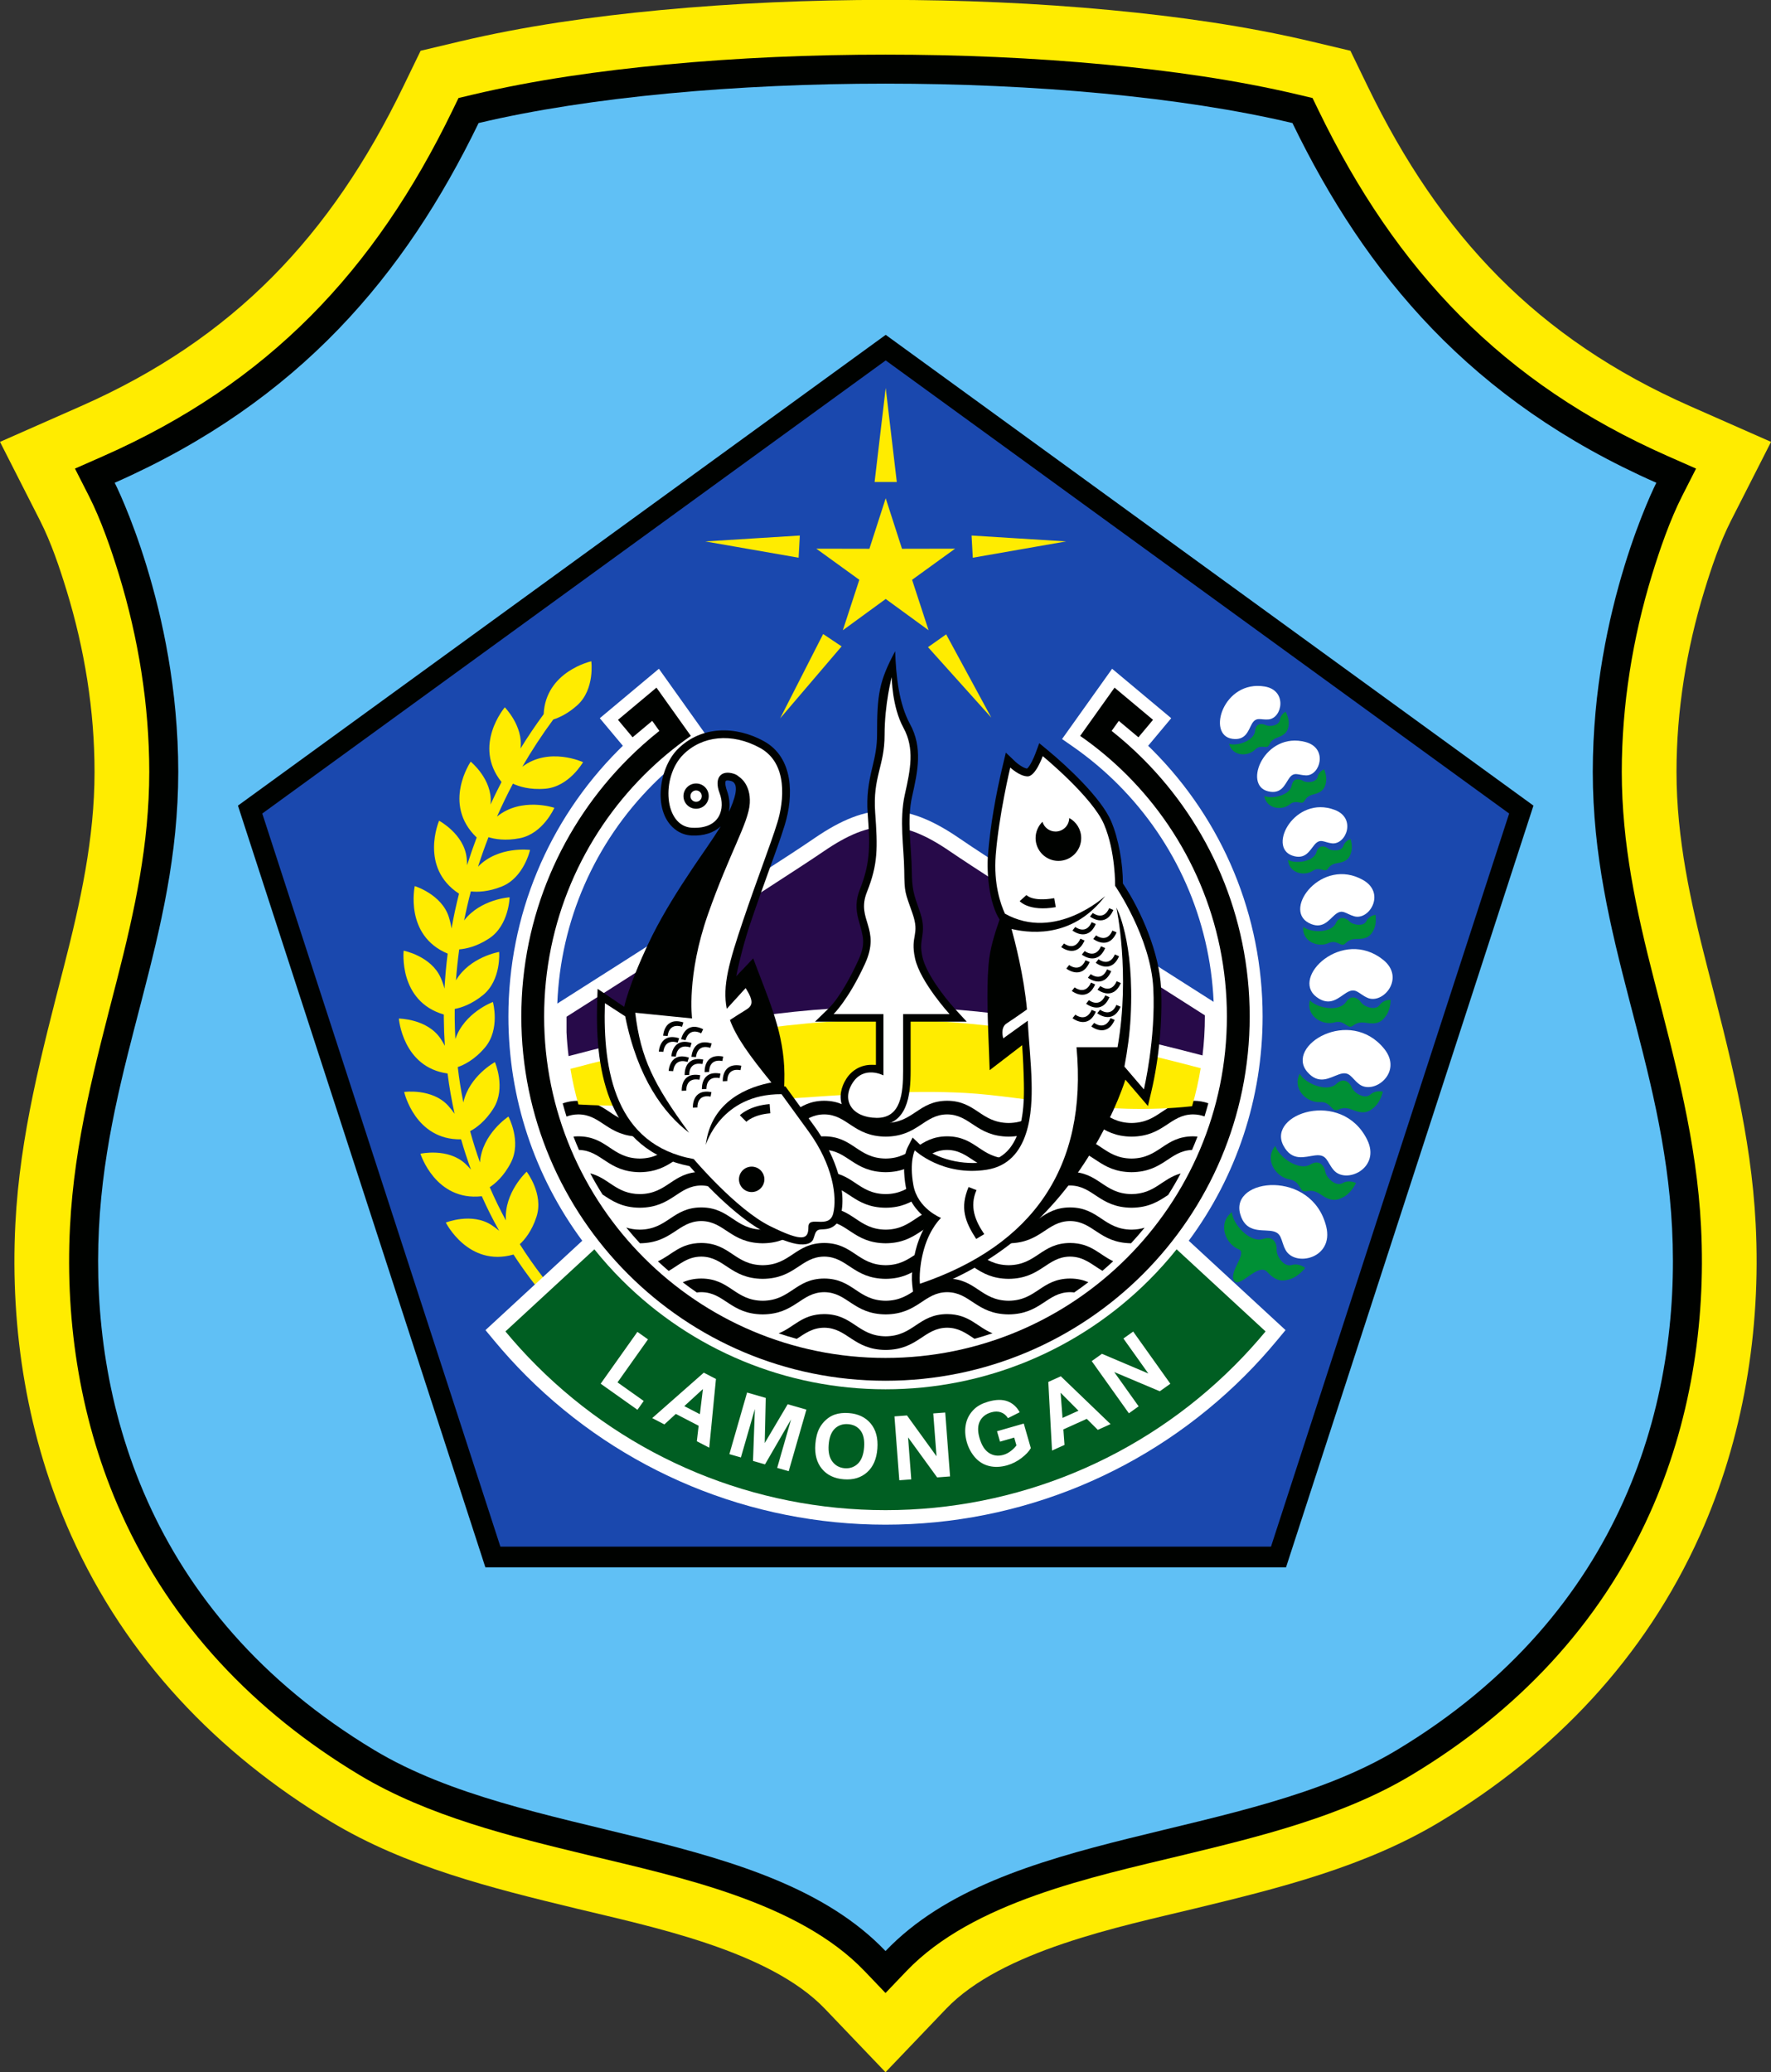 <?xml version="1.0" encoding="UTF-8"?>
<svg xmlns="http://www.w3.org/2000/svg" xmlns:xlink="http://www.w3.org/1999/xlink" width="1048.1pt" height="1226pt" viewBox="0 0 1048.1 1226" version="1.1">
<rect x="0" y="0" width="1048.1" height="1226" fill="#333333" stroke="none"/>
<g id="surface1">
<path style=" stroke:none;fill-rule:evenodd;fill:rgb(100%,92.577%,0%);fill-opacity:1;" d="M 1024.398 308.078 C 1017.859 320.941 1012.898 335.672 1008.68 349.457 C 998.078 384.008 992.172 420.461 992.172 456.625 C 992.172 496.031 1000.539 533.789 1010.281 571.746 C 1023.352 622.66 1036.352 671.363 1039.039 724.238 C 1042.23 787.07 1031.828 850.898 1005.988 908.434 C 973.488 980.812 919.801 1037.152 852.141 1077.852 C 807.93 1104.445 757.105 1117.055 707.449 1129.055 C 662.422 1139.934 592.828 1154.047 559.867 1188.527 L 524.059 1225.98 L 488.254 1188.527 C 455.289 1154.047 385.699 1139.934 340.672 1129.055 C 291.016 1117.055 240.191 1104.445 195.98 1077.852 C 128.32 1037.152 74.629 980.812 42.133 908.434 C 16.297 850.898 5.895 787.07 9.086 724.238 C 11.77 671.363 24.773 622.66 37.844 571.746 C 47.59 533.789 55.953 496.031 55.953 456.625 C 55.953 420.461 50.039 384.008 39.441 349.457 C 35.215 335.672 30.266 320.941 23.727 308.078 L 0.004 261.43 L 47.879 240.301 C 138.312 200.391 195.852 139.469 238.672 51.18 L 248.926 30.031 L 271.797 24.602 C 310.812 15.34 350.762 9.77 390.656 5.988 C 434.984 1.801 479.539 -0.059 524.059 -0.059 C 568.586 -0.059 613.133 1.801 657.465 5.988 C 697.359 9.77 737.309 15.34 776.324 24.602 L 799.195 30.031 L 809.453 51.18 C 852.27 139.469 909.809 200.391 1000.238 240.301 L 1048.121 261.43 Z M 1024.398 308.078 "/>
<path style=" stroke:none;fill-rule:evenodd;fill:rgb(0%,0.784%,0%);fill-opacity:1;" d="M 995.531 293.398 C 988.371 307.488 982.328 324.949 977.719 339.965 C 966.191 377.559 959.789 417.285 959.789 456.625 C 959.789 499.297 968.379 538.742 978.922 579.797 C 991.52 628.875 1004.109 674.812 1006.699 725.883 C 1009.629 783.633 1000.211 842.27 976.461 895.172 C 946.672 961.5 897.469 1012.801 835.449 1050.105 C 794.809 1074.551 745.586 1086.531 699.844 1097.582 C 646.605 1110.445 575.641 1125.18 536.465 1166.152 L 524.059 1179.125 L 511.656 1166.152 C 472.48 1125.18 401.516 1110.445 348.273 1097.582 C 302.535 1086.531 253.309 1074.551 212.672 1050.105 C 150.648 1012.801 101.449 961.5 71.668 895.172 C 47.918 842.27 38.488 783.633 41.422 725.883 C 44.016 674.812 56.605 628.875 69.207 579.797 C 79.742 538.742 88.332 499.297 88.332 456.625 C 88.332 417.285 81.926 377.559 70.398 339.965 C 65.797 324.949 59.754 307.488 52.59 293.398 L 44.367 277.238 L 60.957 269.922 C 158.895 226.691 221.809 160.16 267.801 65.309 L 271.355 57.988 L 279.277 56.109 C 316.66 47.23 355.48 41.852 393.711 38.23 C 436.973 34.129 480.605 32.32 524.059 32.32 C 567.512 32.32 611.148 34.129 654.41 38.23 C 692.641 41.852 731.461 47.23 768.844 56.109 L 776.766 57.988 L 780.32 65.309 C 826.309 160.16 889.23 226.691 987.172 269.922 L 1003.75 277.238 Z M 995.531 293.398 "/>
<path style=" stroke:none;fill-rule:evenodd;fill:rgb(37.646%,75.389%,96.094%);fill-opacity:1;" d="M 283.242 72.801 C 239.852 162.281 177.613 237.191 67.883 285.621 C 67.883 285.621 105.488 359.488 105.488 456.625 C 105.488 555.152 63.594 627.648 58.559 726.75 C 53.465 827.082 86.039 953.914 221.516 1035.402 C 311.234 1089.367 454.242 1081.273 524.059 1154.293 C 593.879 1081.273 736.887 1089.367 826.609 1035.402 C 962.078 953.914 994.66 827.082 989.559 726.75 C 984.531 627.648 942.629 555.152 942.629 456.625 C 942.629 359.488 980.238 285.621 980.238 285.621 C 870.512 237.191 808.27 162.281 764.879 72.801 C 633.934 41.711 414.184 41.711 283.242 72.801 Z M 283.242 72.801 "/>
<path style=" stroke:none;fill-rule:evenodd;fill:rgb(0%,0.784%,0%);fill-opacity:1;" d="M 524.172 198.109 L 907.512 476.629 L 761.09 927.277 L 287.246 927.277 L 140.82 476.629 Z M 524.172 198.109 "/>
<path style=" stroke:none;fill-rule:evenodd;fill:rgb(10.205%,28.247%,68.164%);fill-opacity:1;" d="M 524.172 213.238 L 708.645 347.273 L 893.129 481.305 L 822.66 698.172 L 752.195 915.043 L 296.137 915.043 L 225.672 698.172 L 155.215 481.305 L 339.688 347.273 Z M 524.172 213.238 "/>
<path style=" stroke:none;fill-rule:evenodd;fill:rgb(100%,92.577%,0%);fill-opacity:1;" d="M 327.43 425.68 C 320.797 434.664 314.68 443.992 309.117 453.609 C 324.996 441.648 345.055 450.914 345.055 450.914 C 345.055 450.914 336.824 465.41 322.781 466.621 C 313.379 467.43 306.848 465.199 303.562 463.637 C 300.184 470.027 297.039 476.527 294.137 483.121 C 308.547 471.328 328.074 477.922 328.074 477.922 C 328.074 477.922 321.434 493.215 307.605 495.918 C 299.094 497.582 292.73 496.434 289.09 495.301 C 286.848 501.062 284.789 506.883 282.914 512.754 C 294.93 500.355 313.688 502.852 313.688 502.852 C 313.688 502.852 310.109 519.137 297.055 524.445 C 288.945 527.742 282.43 527.809 278.652 527.383 C 277.156 533.07 275.828 538.797 274.676 544.551 C 284.434 531.914 301.594 530.871 301.594 530.871 C 301.594 530.871 301.215 547.539 289.414 555.254 C 281.996 560.109 275.539 561.395 271.773 561.684 C 270.934 567.762 270.285 573.859 269.84 579.969 C 278.152 566.074 295.406 563.199 295.406 563.199 C 295.406 563.199 296.762 579.82 285.84 588.719 C 279.059 594.238 272.859 596.215 269.121 596.922 C 269.098 598.848 269.098 600.773 269.113 602.699 C 269.152 606.699 269.281 610.703 269.496 614.699 C 274.828 599.02 291.715 592.805 291.715 592.805 C 291.715 592.805 296.145 608.883 287.07 619.664 C 280.703 627.23 274.215 630.203 270.902 631.301 C 271.723 638.324 272.828 645.312 274.219 652.258 C 277.691 636.605 292.895 628.387 292.895 628.387 C 292.895 628.387 299.57 643.664 292.129 655.629 C 287.141 663.645 281.445 667.531 278.227 669.227 C 279.922 675.445 281.863 681.613 284.051 687.719 C 285.324 670.754 300.898 660.602 300.898 660.602 C 300.898 660.602 308.801 675.277 302.363 687.812 C 298.148 696.027 292.93 700.355 289.828 702.371 C 292.703 709.023 295.887 715.59 299.387 722.043 C 298.305 705.422 311.688 693.211 311.688 693.211 C 311.688 693.211 321.855 706.418 317.52 719.832 C 314.73 728.484 310.367 733.582 307.629 736.105 C 315.879 749.176 325.516 761.707 336.598 773.539 L 331.891 777.941 C 321.285 766.613 311.965 754.66 303.887 742.219 C 277.164 749.848 263.84 723.305 263.84 723.305 C 263.84 723.305 279.305 717.094 291.047 724.887 C 292.672 725.969 294.117 727.074 295.41 728.18 C 291.652 721.473 288.227 714.648 285.137 707.723 C 257.66 710.809 248.82 682.582 248.82 682.582 C 248.82 682.582 265.09 678.945 275.414 688.535 C 276.645 689.68 277.742 690.82 278.723 691.941 C 276.551 686.043 274.605 680.078 272.887 674.07 C 245.621 674.578 239.191 646.031 239.191 646.031 C 239.191 646.031 255.703 643.738 265.211 654.141 C 266.703 655.777 267.969 657.391 269.039 658.945 C 267.285 651.059 265.898 643.105 264.871 635.109 C 238.309 631.418 236.047 602.613 236.047 602.613 C 236.047 602.613 252.715 602.699 260.641 614.352 C 261.664 615.859 262.535 617.324 263.277 618.738 C 262.922 613.418 262.715 608.086 262.664 602.75 L 262.652 600.223 C 235.613 592.289 238.883 562.449 238.883 562.449 C 238.883 562.449 255.246 565.645 260.855 578.57 C 261.824 580.805 262.547 582.918 263.062 584.891 C 263.438 577.98 264.062 571.074 264.934 564.191 C 239.129 553.41 245.453 524.238 245.453 524.238 C 245.453 524.238 261.395 529.117 265.633 542.559 C 266.395 544.977 266.895 547.242 267.211 549.328 C 268.441 542.422 269.922 535.551 271.648 528.734 C 247.949 513.234 259.863 485.566 259.863 485.566 C 259.863 485.566 274.57 493.418 276.148 507.418 C 276.324 508.984 276.414 510.469 276.434 511.875 C 278.172 506.371 280.062 500.91 282.109 495.5 C 261.422 475.703 278.57 450.621 278.57 450.621 C 278.57 450.621 291.496 461.148 290.355 475.195 L 290.285 475.984 C 292.348 471.496 294.52 467.055 296.801 462.66 C 279.512 441.012 298.754 418.48 298.754 418.48 C 298.754 418.48 309.727 429.57 308.059 442.824 C 312.34 435.895 316.906 429.121 321.746 422.531 C 322.938 397.16 349.945 391.234 349.945 391.234 C 349.945 391.234 352.141 407.762 341.684 417.207 C 336.27 422.098 331.129 424.5 327.43 425.68 Z M 327.43 425.68 "/>
<path style=" stroke:none;fill-rule:evenodd;fill:rgb(100%,100%,100%);fill-opacity:1;" d="M 329.816 593.746 L 330.188 593.512 C 356.348 576.922 382.465 560.25 408.551 543.547 C 423.395 534.043 438.23 524.523 453.023 514.941 C 462.715 508.672 472.504 502.402 482.023 495.883 C 513.754 474.152 535.91 474.152 567.641 495.883 C 577.156 502.402 586.945 508.668 596.629 514.934 C 611.426 524.52 626.266 534.043 641.113 543.551 C 666.762 559.973 692.441 576.344 718.148 592.672 L 718.242 592.73 C 716.109 544.188 696.039 498.453 661.504 463.918 C 653.316 455.727 644.402 448.273 634.895 441.66 L 628.539 437.242 L 633.031 430.941 C 639.809 421.426 646.59 411.91 653.371 402.395 L 658.164 395.66 L 693.145 424.914 L 679.492 441.23 C 680.289 442 681.078 442.777 681.859 443.562 C 723.844 485.547 747.227 541.984 747.227 601.367 C 747.227 649.602 731.805 695.887 703.516 734.066 L 760.797 786.934 L 755.594 793.203 C 749.609 800.418 743.297 807.355 736.664 813.98 C 680.148 870.5 603.984 902.047 524.055 902.047 C 444.129 902.047 367.961 870.5 311.441 813.98 C 304.812 807.355 298.496 800.418 292.512 793.203 L 287.309 786.934 L 344.59 734.066 C 316.305 695.887 300.879 649.602 300.879 601.367 C 300.879 541.984 324.262 485.543 366.246 443.559 C 367.027 442.777 367.816 442 368.613 441.23 L 354.965 424.914 L 389.941 395.664 L 394.738 402.395 C 401.516 411.91 408.297 421.426 415.074 430.941 L 419.566 437.242 L 413.215 441.66 C 403.703 448.273 394.797 455.727 386.602 463.918 C 351.824 498.695 331.715 544.824 329.816 593.746 Z M 329.816 593.746 "/>
<path style=" stroke:none;fill-rule:evenodd;fill:rgb(0%,36.864%,13.33%);fill-opacity:1;" d="M 748.984 787.719 C 743.195 794.695 737.066 801.434 730.594 807.906 C 675.688 862.812 601.715 893.457 524.055 893.457 C 446.391 893.457 372.422 862.812 317.516 807.906 C 311.047 801.434 304.91 794.695 299.121 787.719 L 351.762 739.137 C 356.836 745.465 362.273 751.547 368.074 757.348 C 409.574 798.844 465.355 821.953 524.055 821.953 C 582.754 821.953 638.531 798.844 680.031 757.348 C 685.836 751.547 691.273 745.461 696.344 739.133 Z M 748.984 787.719 "/>
<path style=" stroke:none;fill-rule:evenodd;fill:rgb(0%,0.784%,0%);fill-opacity:1;" d="M 390.223 432.426 L 385.992 426.488 L 374.379 436.203 L 365.734 425.875 L 388.508 406.832 C 395.289 416.348 402.066 425.863 408.848 435.379 C 398.949 442.266 389.691 450.008 381.195 458.508 C 344.637 495.066 322.02 545.578 322.02 601.367 C 322.02 657.16 344.637 707.668 381.195 744.227 C 417.754 780.785 468.262 803.398 524.055 803.398 C 579.844 803.398 630.352 780.785 666.914 744.227 C 703.473 707.668 726.09 657.16 726.09 601.367 C 726.09 545.578 703.473 495.07 666.914 458.508 C 658.414 450.008 649.16 442.262 639.258 435.379 C 646.039 425.863 652.82 416.348 659.598 406.832 L 682.371 425.875 L 673.727 436.203 L 662.113 426.488 L 657.883 432.426 C 664.387 437.582 670.59 443.105 676.453 448.969 C 715.453 487.973 739.578 541.852 739.578 601.367 C 739.578 660.883 715.453 714.766 676.453 753.766 C 637.449 792.77 583.566 816.891 524.055 816.891 C 464.539 816.891 410.656 792.766 371.656 753.766 C 332.652 714.766 308.527 660.883 308.527 601.367 C 308.527 541.852 332.652 487.973 371.656 448.969 C 377.52 443.105 383.719 437.582 390.223 432.426 Z M 390.223 432.426 "/>
<path style=" stroke:none;fill-rule:evenodd;fill:rgb(0%,0.784%,0%);fill-opacity:1;" d="M 460.82 788.848 C 469.938 785.281 474.477 777.535 487.781 777.453 C 504.945 777.559 507.52 790.426 524.16 790.605 C 540.801 790.426 543.371 777.559 560.539 777.453 C 573.789 777.535 578.348 785.219 587.391 788.805 C 583.871 789.992 580.316 791.082 576.727 792.07 C 571.758 788.816 567.461 785.57 560.539 785.516 C 546.703 785.621 543.344 798.504 524.16 798.672 C 504.977 798.504 501.617 785.621 487.781 785.516 C 480.828 785.57 476.523 788.848 471.523 792.117 C 467.926 791.129 464.355 790.039 460.82 788.848 Z M 404.062 758.652 C 407.062 757.34 410.547 756.445 415.02 756.418 C 432.188 756.523 434.758 769.391 451.398 769.57 C 468.039 769.391 470.613 756.523 487.781 756.418 C 504.945 756.523 507.52 769.391 524.16 769.57 C 540.801 769.391 543.371 756.523 560.539 756.418 C 577.711 756.523 580.277 769.391 596.922 769.57 C 613.559 769.391 616.133 756.523 633.297 756.418 C 637.699 756.445 641.145 757.312 644.109 758.586 C 641.371 760.684 638.59 762.703 635.758 764.645 C 634.977 764.543 634.156 764.488 633.297 764.48 C 619.465 764.586 616.102 777.469 596.922 777.637 C 577.734 777.469 574.379 764.586 560.539 764.48 C 546.703 764.586 543.344 777.469 524.16 777.637 C 504.977 777.469 501.617 764.586 487.781 764.48 C 473.941 764.586 470.59 777.469 451.398 777.637 C 432.215 777.469 428.855 764.586 415.02 764.48 C 414.094 764.488 413.215 764.555 412.371 764.668 C 409.555 762.738 406.785 760.734 404.062 758.652 Z M 342.262 651.246 C 359.426 651.352 362.004 664.219 378.641 664.398 C 395.281 664.219 397.855 651.352 415.02 651.246 C 432.188 651.352 434.758 664.219 451.398 664.398 C 468.039 664.219 470.613 651.352 487.781 651.246 C 504.945 651.352 507.52 664.219 524.16 664.398 C 540.801 664.219 543.371 651.352 560.539 651.246 C 577.711 651.352 580.277 664.219 596.922 664.398 C 613.559 664.219 616.133 651.352 633.297 651.246 C 650.465 651.352 653.039 664.219 669.68 664.398 C 686.316 664.219 688.891 651.352 706.059 651.246 C 709.617 651.266 712.547 651.836 715.105 652.73 C 714.402 655.344 713.652 657.945 712.844 660.523 C 710.836 659.789 708.629 659.328 706.059 659.309 C 692.223 659.41 688.863 672.297 669.68 672.465 C 650.492 672.297 647.133 659.41 633.297 659.309 C 619.465 659.41 616.102 672.297 596.922 672.465 C 577.734 672.297 574.379 659.41 560.539 659.309 C 546.703 659.41 543.344 672.297 524.16 672.465 C 504.977 672.297 501.617 659.41 487.781 659.309 C 473.941 659.41 470.59 672.297 451.398 672.465 C 432.215 672.297 428.855 659.41 415.02 659.309 C 401.184 659.41 397.824 672.297 378.641 672.465 C 359.461 672.297 356.098 659.41 342.262 659.309 C 339.605 659.328 337.34 659.82 335.27 660.602 C 334.465 658.02 333.711 655.422 333.004 652.805 C 335.613 651.871 338.605 651.27 342.262 651.246 Z M 342.262 672.281 C 359.426 672.387 362.004 685.254 378.641 685.434 C 395.281 685.254 397.855 672.387 415.02 672.281 C 432.188 672.387 434.758 685.254 451.398 685.434 C 468.039 685.254 470.613 672.387 487.781 672.281 C 504.945 672.387 507.52 685.254 524.16 685.434 C 540.801 685.254 543.371 672.387 560.539 672.281 C 577.711 672.387 580.277 685.254 596.922 685.434 C 613.559 685.254 616.133 672.387 633.297 672.281 C 650.465 672.387 653.039 685.254 669.68 685.434 C 686.316 685.254 688.891 672.387 706.059 672.281 C 706.984 672.285 707.863 672.332 708.711 672.406 C 707.68 675.082 706.59 677.73 705.449 680.359 C 692.117 680.828 688.574 693.336 669.68 693.5 C 650.492 693.332 647.133 680.445 633.297 680.344 C 619.465 680.445 616.102 693.332 596.922 693.5 C 577.734 693.332 574.379 680.445 560.539 680.344 C 546.703 680.445 543.344 693.332 524.16 693.5 C 504.977 693.332 501.617 680.445 487.781 680.344 C 473.941 680.445 470.59 693.332 451.398 693.5 C 432.215 693.332 428.855 680.445 415.02 680.344 C 401.184 680.445 397.824 693.332 378.641 693.5 C 359.633 693.332 356.16 680.684 342.641 680.352 C 341.504 677.734 340.41 675.094 339.387 672.426 C 340.301 672.34 341.254 672.285 342.262 672.281 Z M 349.32 694.191 C 360.57 697.113 364.59 706.316 378.641 706.469 C 395.281 706.289 397.855 693.418 415.02 693.312 C 432.188 693.418 434.758 706.289 451.398 706.469 C 468.039 706.289 470.613 693.418 487.781 693.312 C 504.945 693.418 507.52 706.289 524.16 706.469 C 540.801 706.289 543.371 693.418 560.539 693.312 C 577.711 693.418 580.277 706.289 596.922 706.469 C 613.559 706.289 616.133 693.418 633.297 693.312 C 650.465 693.418 653.039 706.289 669.68 706.469 C 683.617 706.316 687.688 697.266 698.73 694.266 C 696.434 698.578 693.977 702.809 691.355 706.949 C 686.004 710.496 680.234 714.441 669.68 714.535 C 650.492 714.367 647.133 701.48 633.297 701.379 C 619.465 701.48 616.102 714.367 596.922 714.535 C 577.734 714.367 574.379 701.48 560.539 701.379 C 546.703 701.48 543.344 714.367 524.16 714.535 C 504.977 714.367 501.617 701.48 487.781 701.379 C 473.941 701.48 470.59 714.367 451.398 714.535 C 432.215 714.367 428.855 701.48 415.02 701.379 C 401.184 701.48 397.824 714.367 378.641 714.535 C 367.824 714.438 362.039 710.301 356.566 706.691 C 353.996 702.609 351.578 698.441 349.32 694.191 Z M 370.629 726.25 C 372.938 726.996 375.547 727.469 378.641 727.504 C 395.281 727.324 397.855 714.453 415.02 714.348 C 432.188 714.453 434.758 727.324 451.398 727.504 C 468.039 727.324 470.613 714.453 487.781 714.348 C 504.945 714.453 507.52 727.324 524.16 727.504 C 540.801 727.324 543.371 714.453 560.539 714.348 C 577.711 714.453 580.277 727.324 596.922 727.504 C 613.559 727.324 616.133 714.453 633.297 714.348 C 650.465 714.453 653.039 727.324 669.68 727.504 C 672.637 727.469 675.148 727.035 677.383 726.344 C 674.816 729.488 672.141 732.562 669.371 735.562 C 650.465 735.262 647.059 722.516 633.297 722.414 C 619.465 722.516 616.102 735.402 596.922 735.57 C 577.734 735.402 574.379 722.516 560.539 722.414 C 546.703 722.516 543.344 735.402 524.16 735.57 C 504.977 735.402 501.617 722.516 487.781 722.414 C 473.941 722.516 470.59 735.402 451.398 735.57 C 432.215 735.402 428.855 722.516 415.02 722.414 C 401.203 722.516 397.836 735.363 378.723 735.566 C 375.922 732.535 373.223 729.426 370.629 726.25 Z M 389.352 746.234 C 397.637 742.484 402.359 735.461 415.02 735.383 C 432.188 735.488 434.758 748.359 451.398 748.539 C 468.039 748.359 470.613 735.488 487.781 735.383 C 504.945 735.488 507.52 748.359 524.16 748.539 C 540.801 748.359 543.371 735.488 560.539 735.383 C 577.711 735.488 580.277 748.359 596.922 748.539 C 613.559 748.359 616.133 735.488 633.297 735.383 C 645.879 735.461 650.621 742.395 658.812 746.164 C 656.723 748.109 654.594 750.004 652.434 751.852 C 646.066 748.109 641.547 743.508 633.297 743.449 C 619.465 743.551 616.102 756.438 596.922 756.605 C 577.734 756.438 574.379 743.551 560.539 743.449 C 546.703 743.551 543.344 756.438 524.16 756.605 C 504.977 756.438 501.617 743.551 487.781 743.449 C 473.941 743.551 470.59 756.438 451.398 756.605 C 432.215 756.438 428.855 743.551 415.02 743.449 C 406.719 743.508 402.188 748.172 395.746 751.93 C 393.578 750.082 391.445 748.184 389.352 746.234 Z M 389.352 746.234 "/>
<path style=" stroke:none;fill-rule:evenodd;fill:rgb(15.282%,3.922%,28.638%);fill-opacity:1;" d="M 335.277 610.77 L 335.277 601.539 C 335.277 601.539 462.773 520.59 487.395 503.727 C 515.852 484.23 533.809 484.23 562.27 503.727 C 585.422 519.582 699.504 592.086 713.055 600.695 L 713.059 601.367 C 713.059 609.129 712.59 616.828 711.66 624.434 C 565.734 585.988 482.855 586.117 336.492 624.828 C 335.914 620.176 335.512 615.484 335.277 610.77 Z M 335.277 610.77 "/>
<path style=" stroke:none;fill-rule:evenodd;fill:rgb(100%,92.577%,0%);fill-opacity:1;" d="M 342.32 653.441 C 420.797 657.852 505.621 642.945 571.395 646.625 C 607.508 648.648 652.469 660.285 705.488 654.48 C 707.637 647.117 709.344 639.605 710.586 631.988 C 649.617 615.887 588.172 603.277 524.836 603.277 C 460.977 603.277 399.047 616.094 337.59 632.383 C 338.766 639.508 340.348 646.539 342.32 653.441 Z M 342.32 653.441 "/>
<path style=" stroke:none;fill-rule:evenodd;fill:rgb(0%,0.784%,0%);fill-opacity:1;" d="M 464.094 642.77 L 464.855 642.773 L 466.219 644.645 C 471.598 652.016 476.961 659.402 482.309 666.793 C 492.035 680.223 501.754 701.953 497.578 718.957 C 496.762 722.289 494.871 725.016 491.672 726.418 C 488.77 727.691 485.84 727.004 484.195 727.711 C 482.27 728.535 482.191 731.234 481.176 733.406 C 479.914 736.102 475.441 737.117 469.031 735.43 C 462.629 733.746 453.645 729.496 453.645 729.496 C 438.406 721.941 419.73 703.508 408.109 689.934 C 360.566 680.426 352.066 635.398 353.402 593.352 L 353.672 585.023 L 369.391 595.684 C 372.188 583.746 379.516 567.199 383.066 559.59 C 384.047 557.488 385.062 555.402 386.109 553.332 C 393.102 539.492 401.41 526.344 410.031 513.469 C 415.41 505.438 421.371 497.227 426.516 488.91 C 422.488 492.68 416.438 494.641 409.402 494.312 C 406.172 494.16 403.117 493.188 400.445 491.352 C 385.891 481.348 389.672 454.629 401.102 443.195 C 415.004 429.293 435.445 429.348 452.035 438.488 C 469.82 448.289 469.645 471 464.465 487.953 C 461.945 496.188 458.895 504.387 455.973 512.488 C 451.988 523.531 448.012 534.57 444.254 545.691 C 440.871 555.695 437.898 566.723 435.703 577.609 L 445.754 567 L 448.348 573.836 C 457.059 596.789 464.977 614.875 464.176 640.098 Z M 431.344 480.289 C 434.273 474.156 438.195 463.836 432.844 462.137 C 432.234 461.941 430.195 461.449 429.609 461.965 C 428.648 462.812 429.809 466.691 430.152 467.594 C 430.586 468.734 430.926 469.91 431.184 471.102 C 431.906 474.473 431.922 477.551 431.344 480.289 Z M 431.344 480.289 "/>
<path style=" stroke:none;fill-rule:evenodd;fill:rgb(100%,100%,100%);fill-opacity:1;" d="M 409.617 489.727 C 426.34 490.508 429.277 478.273 425.855 469.215 C 422.438 460.156 426.715 455.371 434.234 457.762 C 435.465 458.152 436.504 458.758 437.355 459.566 L 437.359 459.566 C 437.359 459.566 444.402 463.656 443.727 475.207 C 443.055 486.758 431.84 504.383 419.023 540.809 C 406.211 577.238 409.578 602.535 409.578 602.535 L 375.934 599.168 C 379.219 626.266 386.805 641.395 407.824 670.164 C 392.695 658.594 377.32 637.812 369.996 601.281 L 357.988 593.5 C 356.715 633.594 364.152 677.398 410.555 685.727 C 410.555 685.727 435.684 715.469 455.684 725.383 C 475.684 735.301 478.422 733.074 478.422 725.898 C 478.422 718.719 490.73 727.605 493.121 717.863 C 495.516 708.117 492.949 689.312 478.59 669.484 C 470.434 658.223 465.367 651.262 462.512 647.352 C 426.477 647.133 417.68 677.387 417.68 677.387 C 420.852 650.789 443.703 642.828 456.527 640.449 C 443.578 624.555 435.738 613.699 431.98 603.43 L 431.996 603.461 C 435.258 601.332 438.895 598.988 441.031 597.727 C 445.59 595.027 446.262 592.582 441.285 584.574 L 430.113 596.84 C 427.414 583.348 431.453 569.219 439.902 544.223 C 448.109 519.949 456.312 498.922 460.074 486.613 C 463.84 474.305 466.574 451.742 449.82 442.508 C 433.066 433.277 415.461 435.328 404.348 446.438 C 391.09 459.695 392.895 488.949 409.617 489.727 Z M 437.848 659.816 C 437.863 659.805 443.336 654.148 455.477 653.215 L 455.883 658.664 C 445.809 659.438 441.727 663.676 441.715 663.684 Z M 444.844 690.211 C 449.004 690.211 452.367 693.578 452.367 697.734 C 452.367 701.887 449.004 705.258 444.844 705.258 C 440.691 705.258 437.324 701.887 437.324 697.734 C 437.324 693.578 440.691 690.211 444.844 690.211 Z M 444.844 690.211 "/>
<path style=" stroke:none;fill-rule:evenodd;fill:rgb(0%,0.784%,0%);fill-opacity:1;" d="M 549.734 721.969 C 542.836 717.414 537.473 709.973 536.027 701.98 C 534.859 695.512 534.152 684.668 537.301 678.504 L 540.098 673.016 L 544.547 677.258 C 554.094 686.242 570.629 689.465 583.184 687.52 C 604.762 684.18 606.309 658.016 605.941 640.887 C 605.781 633.43 605.438 625.879 604.922 618.387 L 585.688 633.152 L 585.371 624.258 C 584.762 607.379 583.672 587.254 585.047 570.594 C 585.801 561.367 588.574 552.723 591.559 544.035 C 585.453 534.406 583.836 516.875 584.703 505.684 C 586.051 488.402 589.387 469.902 593.414 453.035 L 595.27 445.266 L 601.02 450.754 C 602.434 452.074 605.734 454.453 607.816 454.715 C 609.609 453.445 612.121 447.609 612.797 445.77 L 615.039 439.688 L 620.027 443.816 C 631.656 453.41 651.723 472.141 657.586 485.855 C 662.035 496.285 664.559 511.004 664.547 522.695 C 675.895 539.637 686.102 564.281 687.121 584.395 C 688.09 603.566 685.871 626.711 681.438 645.547 L 679.367 654.355 L 666.023 638.758 C 660.816 654.637 652.004 671.934 643.746 684.992 C 620.43 721.883 587.504 749.723 545.898 763.859 L 540.48 765.699 L 539.863 760.02 C 539.09 753.082 540.629 743.898 542.547 737.316 C 543.934 732.566 546.48 726.676 549.734 721.969 Z M 549.734 721.969 "/>
<path style=" stroke:none;fill-rule:evenodd;fill:rgb(100%,100%,100%);fill-opacity:1;" d="M 544.422 759.512 C 544.422 759.512 543.41 750.746 546.953 738.602 C 550.492 726.461 556.902 720.559 556.902 720.559 C 556.902 720.559 543.074 715.16 540.547 701.164 C 538.016 687.164 541.387 680.586 541.387 680.586 C 541.387 680.586 557.746 696.105 583.887 692.055 C 610.023 688.008 610.867 656.473 610.531 640.789 C 610.254 627.707 608.781 615.641 608.238 603.898 L 593.746 614.32 C 593.746 614.32 591.723 608 595.77 605.469 C 597.754 604.23 602.969 600.605 607.777 597.227 C 605.98 577.336 600.57 556.566 598.648 549.621 C 612.898 552.926 636.176 553.469 654.035 530.16 C 654.035 530.16 624.688 557.301 594.734 540.555 C 592.188 535.004 587.965 522.957 589.277 506.043 C 591.133 482.262 597.879 454.102 597.879 454.102 C 597.879 454.102 603.445 459.328 608.172 459.328 C 612.891 459.328 617.105 447.355 617.105 447.355 C 617.105 447.355 646.449 471.469 653.363 487.66 C 660.277 503.848 659.938 524.086 659.938 524.086 C 659.938 524.086 681.02 554.609 682.535 584.629 C 684.055 614.645 676.973 644.496 676.973 644.496 L 665.445 631.023 C 667.258 621.461 668.617 611.504 669.129 601.676 C 671.492 556.48 660.695 536.922 660.695 536.922 C 660.695 536.922 669.066 576.012 661.379 619.551 L 637.09 619.551 C 643.691 690.59 611.266 736.797 544.422 759.512 Z M 632.785 483.965 C 637.004 486.246 639.867 490.707 639.867 495.84 C 639.867 503.289 633.828 509.332 626.379 509.332 C 618.926 509.332 612.887 503.289 612.887 495.84 C 612.887 492.062 614.438 488.648 616.941 486.199 C 617.941 489.531 621.031 491.961 624.691 491.961 C 629.129 491.961 632.73 488.391 632.785 483.965 Z M 607.473 529.539 C 607.48 529.551 610.887 533.656 623.902 531.387 L 624.809 536.695 C 608.82 539.484 603.48 533.16 603.465 533.145 Z M 577.719 733.004 C 571.047 722.711 568.027 714.562 573.215 702.289 L 577.898 704.086 C 573.676 713.824 577.055 722.152 582.496 730.156 Z M 577.719 733.004 "/>
<path style=" stroke:none;fill-rule:evenodd;fill:rgb(0%,0.784%,0%);fill-opacity:1;" d="M 572.098 604.43 L 565.238 596.969 C 558.594 589.746 547.996 575.688 545.898 566.137 C 544.809 561.184 545.016 558.637 545.828 553.723 C 546.73 548.273 546.047 544.141 544.23 538.973 C 540.605 528.621 539.734 526.047 539.594 514.926 C 539.406 500.344 536.574 485.543 539.82 471.098 C 543.117 456.43 546.18 442.293 538.539 428.352 C 531.945 416.32 530.262 399.801 529.773 385.254 C 520.254 403.145 519.051 410.727 519.051 434.875 C 519.051 441.477 517.883 447.375 516.316 453.742 C 513.965 463.328 512.785 471.152 513.496 481.066 C 514.754 498.531 515.562 509.434 508.91 526.152 C 506.438 532.367 506.336 537.711 508.086 544.129 C 510.891 554.418 512.598 558.062 507.824 568.434 C 503.812 577.145 497.031 590.176 490.219 596.781 L 482.336 604.43 L 518.379 604.43 L 518.379 630.027 L 516.098 629.988 C 509.824 629.871 504.277 632.93 500.879 638.207 C 497.773 643.012 496.379 648.984 498.527 654.457 C 501.73 662.586 510.609 665.719 518.73 665.812 C 537.152 666.027 538.922 647.773 538.922 633.535 L 538.922 604.43 Z M 572.098 604.43 "/>
<path style=" stroke:none;fill-rule:evenodd;fill:rgb(100%,100%,100%);fill-opacity:1;" d="M 493.32 599.977 L 522.828 599.977 L 522.828 636.234 C 522.828 636.234 511.359 630.164 504.613 640.621 C 497.871 651.074 504.277 661.195 518.781 661.363 C 533.285 661.531 534.465 646.691 534.465 633.535 L 534.465 599.977 L 561.961 599.977 C 561.961 599.977 544.59 580.918 541.551 567.09 C 538.516 553.262 544.586 553.43 540.031 540.445 C 535.48 527.457 535.309 528.301 535.141 514.98 C 534.973 501.656 532.102 485.129 535.477 470.121 C 538.848 455.109 541.379 442.801 534.633 430.488 C 527.887 418.18 527.719 400.641 527.719 400.641 C 527.719 400.641 523.504 416.492 523.504 434.875 C 523.504 453.258 516.422 459.668 517.938 480.746 C 519.461 501.824 519.629 511.27 513.047 527.797 C 506.469 544.324 521.648 549.047 511.867 570.297 C 502.09 591.543 493.32 599.977 493.32 599.977 Z M 493.32 599.977 "/>
<path style=" stroke:none;fill-rule:evenodd;fill:rgb(100%,92.577%,0%);fill-opacity:1;" d="M 524.172 294.781 L 533.816 324.676 L 565.227 324.617 L 539.781 343.027 L 549.547 372.883 L 524.172 354.371 L 498.797 372.883 L 508.555 343.027 L 483.109 324.617 L 514.52 324.676 Z M 461.68 425.035 L 474.41 400.074 L 487.145 375.113 L 492.605 378.766 L 498.07 382.418 Z M 586.66 424.562 L 559.949 375.297 L 554.586 379.086 L 549.215 382.875 L 567.934 403.719 Z M 524.172 229.512 L 527.453 257.34 L 530.738 285.16 L 517.598 285.16 L 520.883 257.34 Z M 630.926 320.32 L 602.961 318.578 L 574.992 316.84 L 575.355 323.398 L 575.719 329.961 L 603.32 325.145 Z M 417.414 320.328 L 445.379 318.578 L 473.344 316.84 L 472.98 323.398 L 472.617 329.961 Z M 417.414 320.328 "/>
<path style=" stroke:none;fill-rule:evenodd;fill:rgb(100%,100%,100%);fill-opacity:1;" d="M 750.656 425.641 C 758.922 424.969 762.039 408.438 748.465 406.16 C 724.02 402.059 713.844 434.977 729.32 437.109 C 737.262 438.199 738.656 432.301 740.77 428.477 C 743.363 423.773 745.941 426.027 750.656 425.641 Z M 750.656 425.641 "/>
<path style=" stroke:none;fill-rule:evenodd;fill:rgb(0%,56.444%,20.776%);fill-opacity:1;" d="M 742.734 443.516 C 745.77 440.48 748.891 442.586 750.324 441.66 C 751.758 440.734 751.086 438.117 756.059 436.348 C 761.031 434.574 762.34 432.34 762.676 428.59 C 763.016 424.836 760.863 421.082 760.863 421.082 C 760.863 421.082 757.871 422.516 757.492 425.848 C 757.113 429.18 751.57 430.199 749.141 429.012 C 746.887 427.902 743.156 427.789 742.773 432.426 C 742.305 438.191 732.137 441.691 727.344 440.016 C 729.266 447.504 738.477 447.773 742.734 443.516 Z M 742.734 443.516 "/>
<path style=" stroke:none;fill-rule:evenodd;fill:rgb(100%,100%,100%);fill-opacity:1;" d="M 772.973 458.742 C 781.32 458.871 786.051 442.609 772.664 439.012 C 748.57 432.531 735.18 464.527 750.48 468.164 C 758.336 470.031 760.301 464.254 762.797 460.625 C 765.848 456.164 768.215 458.672 772.973 458.742 Z M 772.973 458.742 "/>
<path style=" stroke:none;fill-rule:evenodd;fill:rgb(0%,56.444%,20.776%);fill-opacity:1;" d="M 763.301 475.887 C 766.637 473.141 769.559 475.555 771.09 474.766 C 772.613 473.973 772.191 471.289 777.348 469.996 C 782.504 468.703 784.031 466.59 784.734 462.863 C 785.438 459.137 783.645 455.168 783.645 455.168 C 783.645 455.168 780.508 456.312 779.805 459.613 C 779.102 462.914 773.445 463.402 771.129 461.973 C 768.977 460.645 765.254 460.168 764.422 464.777 C 763.387 470.512 752.859 473.031 748.219 470.887 C 749.422 478.574 758.629 479.742 763.301 475.887 Z M 763.301 475.887 "/>
<path style=" stroke:none;fill-rule:evenodd;fill:rgb(100%,100%,100%);fill-opacity:1;" d="M 788.262 498.949 C 796.613 499.887 802.93 484.051 789.867 479.145 C 766.352 470.312 749.828 501.082 764.809 506.211 C 772.496 508.84 775.031 503.242 777.879 499.848 C 781.371 495.676 783.496 498.418 788.262 498.949 Z M 788.262 498.949 "/>
<path style=" stroke:none;fill-rule:evenodd;fill:rgb(0%,56.444%,20.776%);fill-opacity:1;" d="M 776.906 515.191 C 780.516 512.762 783.215 515.465 784.816 514.82 C 786.422 514.176 786.262 511.445 791.555 510.652 C 796.848 509.855 798.586 507.887 799.645 504.219 C 800.715 500.551 799.301 496.402 799.301 496.402 C 799.301 496.402 796.047 497.242 795.02 500.484 C 793.996 503.723 788.285 503.664 786.102 502.008 C 784.074 500.469 780.383 499.625 779.102 504.168 C 777.512 509.812 766.719 511.316 762.277 508.719 C 762.73 516.539 771.844 518.602 776.906 515.191 Z M 776.906 515.191 "/>
<path style=" stroke:none;fill-rule:evenodd;fill:rgb(100%,100%,100%);fill-opacity:1;" d="M 789.285 692.254 C 796.633 700.863 817.422 691.113 809.094 674.27 C 794.113 643.941 749.555 658.969 759.555 677.801 C 764.691 687.461 772.336 684.289 778.254 683.578 C 785.531 682.691 785.094 687.344 789.285 692.254 Z M 789.285 692.254 "/>
<path style=" stroke:none;fill-rule:evenodd;fill:rgb(0%,56.444%,20.776%);fill-opacity:1;" d="M 763.176 697.762 C 768.965 698.695 769.121 703.832 771.289 704.68 C 773.465 705.523 775.816 702.691 781.754 706.785 C 787.684 710.875 791.203 710.535 795.629 707.914 C 800.047 705.289 802.484 699.914 802.484 699.914 C 802.484 699.914 798.508 697.742 794.516 699.984 C 790.527 702.227 784.969 696.906 784.348 693.27 C 783.773 689.891 780.922 685.664 775.484 688.949 C 768.727 693.035 756.73 684.574 754.758 677.934 C 748.008 686.039 755.062 696.453 763.176 697.762 Z M 763.176 697.762 "/>
<path style=" stroke:none;fill-rule:evenodd;fill:rgb(100%,100%,100%);fill-opacity:1;" d="M 760.773 739.438 C 766.27 749.809 789.512 744.621 784.883 725.695 C 776.547 691.613 728.051 696.789 733.934 718.105 C 736.953 729.043 745.406 727.555 751.559 728.168 C 759.129 728.91 757.637 733.52 760.773 739.438 Z M 760.773 739.438 "/>
<path style=" stroke:none;fill-rule:evenodd;fill:rgb(0%,56.444%,20.776%);fill-opacity:1;" d="M 733.102 739.133 C 738.746 741.379 726.02 753.453 730.816 758.25 C 734.852 761.113 744.785 746.973 749.871 752.449 C 754.961 757.93 758.594 758.379 763.664 756.719 C 768.734 755.062 772.41 750.164 772.41 750.164 C 772.41 750.164 768.879 747.074 764.328 748.441 C 759.785 749.812 755.355 743.176 755.547 739.355 C 755.727 735.801 753.789 730.883 747.547 732.984 C 739.781 735.594 729.547 724.328 729.047 717.16 C 720.383 723.844 725.184 735.977 733.102 739.133 Z M 733.102 739.133 "/>
<path style=" stroke:none;fill-rule:evenodd;fill:rgb(100%,100%,100%);fill-opacity:1;" d="M 355.48 818.645 L 377.227 787.977 L 383.492 792.414 L 365.453 817.855 L 380.961 828.852 L 377.254 834.078 Z M 419.738 856.492 L 412.395 852.684 L 413.465 843.516 L 399.965 836.516 L 393.191 842.727 L 385.988 838.988 L 416.508 812.109 L 423.711 815.844 Z M 414.203 836.68 L 415.984 821.801 L 404.98 831.902 Z M 431.656 860.309 L 442.133 823.871 L 453.184 827.051 L 452.566 853.777 L 466.172 830.785 L 477.242 833.969 L 466.766 870.406 L 459.949 868.445 L 468.172 839.754 L 452.738 866.371 L 445.648 864.332 L 446.746 833.594 L 438.473 862.27 Z M 482.531 854.449 C 482.82 850.594 483.648 847.402 485.004 844.867 C 486.004 843.004 487.312 841.359 488.914 839.941 C 490.516 838.523 492.23 837.512 494.055 836.898 C 496.488 836.082 499.246 835.785 502.328 836.02 C 507.906 836.441 512.227 838.516 515.32 842.227 C 518.398 845.945 519.711 850.887 519.238 857.055 C 518.773 863.172 516.754 867.836 513.172 871.031 C 509.59 874.238 505.016 875.625 499.465 875.203 C 493.84 874.777 489.492 872.723 486.434 869.031 C 483.379 865.348 482.07 860.488 482.531 854.449 Z M 490.422 854.793 C 490.094 859.078 490.84 862.398 492.652 864.766 C 494.465 867.125 496.898 868.426 499.941 868.656 C 502.996 868.887 505.578 867.977 507.711 865.934 C 509.824 863.883 511.055 860.664 511.387 856.277 C 511.715 851.938 511.012 848.629 509.262 846.352 C 507.523 844.07 505.078 842.812 501.922 842.574 C 498.77 842.336 496.141 843.223 494.055 845.234 C 491.965 847.254 490.746 850.434 490.422 854.793 Z M 532.223 875.777 L 529.355 837.973 L 536.762 837.41 L 554.242 861.566 L 552.32 836.23 L 559.395 835.695 L 562.262 873.5 L 554.617 874.078 L 537.41 850.391 L 539.297 875.238 Z M 591.82 852.93 L 590.047 846.77 L 605.879 842.219 L 610.055 856.758 C 608.953 858.699 607.098 860.656 604.504 862.641 C 601.91 864.617 599.117 866.035 596.109 866.902 C 592.305 867.996 588.758 868.152 585.465 867.363 C 582.18 866.574 579.391 864.887 577.109 862.32 C 574.828 859.754 573.18 856.707 572.176 853.207 C 571.086 849.406 570.91 845.801 571.645 842.387 C 572.387 838.977 574.059 836.035 576.672 833.574 C 578.66 831.691 581.387 830.254 584.863 829.254 C 589.383 827.953 593.195 827.891 596.285 829.055 C 599.371 830.234 601.762 832.383 603.461 835.535 L 596.523 839.016 C 595.504 837.371 594.129 836.234 592.41 835.598 C 590.703 834.965 588.789 834.957 586.672 835.566 C 583.465 836.488 581.203 838.242 579.902 840.828 C 578.598 843.414 578.52 846.719 579.672 850.73 C 580.922 855.062 582.809 858.035 585.348 859.648 C 587.895 861.258 590.719 861.621 593.836 860.727 C 595.367 860.285 596.824 859.535 598.191 858.488 C 599.57 857.441 600.68 856.32 601.547 855.137 L 600.215 850.516 Z M 657.242 842.547 L 649.711 845.953 L 643.172 839.434 L 629.312 845.695 L 629.996 854.855 L 622.598 858.199 L 620.402 817.59 L 627.797 814.25 Z M 638.266 834.621 L 627.688 824 L 628.801 838.895 Z M 668.09 836.148 L 646.09 805.27 L 652.145 800.957 L 679.594 812.602 L 664.852 791.906 L 670.633 787.789 L 692.629 818.672 L 686.379 823.121 L 659.406 811.734 L 673.863 832.031 Z M 668.09 836.148 "/>
<path style=" stroke:none;fill-rule:evenodd;fill:rgb(100%,100%,100%);fill-opacity:1;" d="M 801.484 542.117 C 810.488 544.602 820.18 528.316 806.695 520.656 C 782.414 506.863 758.922 537.762 774.473 546 C 782.453 550.227 786.211 544.523 789.922 541.297 C 794.488 537.32 796.344 540.703 801.484 542.117 Z M 801.484 542.117 "/>
<path style=" stroke:none;fill-rule:evenodd;fill:rgb(0%,56.444%,20.776%);fill-opacity:1;" d="M 786.188 557.969 C 790.57 555.93 793.059 559.367 794.934 558.941 C 796.809 558.512 797.109 555.488 803.059 555.535 C 809.008 555.586 811.254 553.727 813.062 549.887 C 814.871 546.047 814.047 541.242 814.047 541.242 C 814.047 541.242 810.324 541.602 808.637 544.98 C 806.945 548.359 800.684 547.297 798.578 545.098 C 796.617 543.055 792.715 541.488 790.52 546.25 C 787.789 552.168 775.676 551.941 771.254 548.312 C 770.391 556.98 780.035 560.828 786.188 557.969 Z M 786.188 557.969 "/>
<path style=" stroke:none;fill-rule:evenodd;fill:rgb(100%,100%,100%);fill-opacity:1;" d="M 809.172 590.281 C 818.539 594.539 831.898 578.492 818.539 567.832 C 794.508 548.633 763.609 578.191 779.109 589.844 C 787.062 595.82 792.133 590.262 796.734 587.391 C 802.387 583.855 803.82 587.855 809.172 590.281 Z M 809.172 590.281 "/>
<path style=" stroke:none;fill-rule:evenodd;fill:rgb(0%,56.444%,20.776%);fill-opacity:1;" d="M 789.789 604.887 C 794.91 603.426 797.023 607.594 799.137 607.453 C 801.254 607.312 802.102 604.074 808.566 605.152 C 815.027 606.234 817.789 604.598 820.43 600.734 C 823.059 596.867 822.988 591.5 822.988 591.5 C 822.988 591.5 818.879 591.246 816.461 594.629 C 814.035 598.016 807.406 595.777 805.492 593.023 C 803.715 590.461 799.734 588.082 796.523 592.883 C 792.535 598.855 779.395 596.516 775.211 591.805 C 772.773 601.082 782.602 606.938 789.789 604.887 Z M 789.789 604.887 "/>
<path style=" stroke:none;fill-rule:evenodd;fill:rgb(100%,100%,100%);fill-opacity:1;" d="M 804.449 641.473 C 813.102 647.988 830.5 634.555 819.219 620.543 C 798.91 595.32 760.395 618.629 773.656 634.145 C 780.465 642.105 786.949 637.555 792.336 635.656 C 798.949 633.316 799.508 637.754 804.449 641.473 Z M 804.449 641.473 "/>
<path style=" stroke:none;fill-rule:evenodd;fill:rgb(0%,56.444%,20.776%);fill-opacity:1;" d="M 781.191 652.047 C 786.797 651.719 788.012 656.484 790.215 656.824 C 792.422 657.164 794.031 654.027 800.426 656.617 C 806.824 659.207 810.039 658.156 813.629 654.785 C 817.219 651.414 818.371 645.883 818.371 645.883 C 818.371 645.883 814.211 644.684 810.941 647.605 C 807.68 650.531 801.379 646.719 800.047 643.449 C 798.801 640.41 795.258 637.055 790.863 641.254 C 785.395 646.477 772.426 641.066 769.203 635.27 C 764.578 644.246 773.34 652.512 781.191 652.047 Z M 781.191 652.047 "/>
<path style=" stroke:none;fill-rule:evenodd;fill:rgb(0%,0.784%,0%);fill-opacity:1;" d="M 410.055 655.348 C 410.055 655.32 409.285 643.922 421.027 646.133 L 420.535 648.781 C 412.203 647.211 412.746 655.184 412.746 655.203 Z M 410.055 655.348 "/>
<path style=" stroke:none;fill-rule:evenodd;fill:rgb(0%,0.784%,0%);fill-opacity:1;" d="M 415.402 644.402 C 415.402 644.375 414.633 632.977 426.379 635.191 L 425.883 637.836 C 417.555 636.266 418.094 644.238 418.094 644.258 Z M 415.402 644.402 "/>
<path style=" stroke:none;fill-rule:evenodd;fill:rgb(0%,0.784%,0%);fill-opacity:1;" d="M 427.754 639.715 C 427.746 639.684 426.977 628.285 438.723 630.5 L 438.227 633.145 C 429.895 631.574 430.438 639.547 430.438 639.566 Z M 427.754 639.715 "/>
<path style=" stroke:none;fill-rule:evenodd;fill:rgb(0%,0.784%,0%);fill-opacity:1;" d="M 403.453 645.359 C 403.453 645.328 402.68 633.93 414.426 636.145 L 413.93 638.793 C 405.602 637.223 406.145 645.191 406.145 645.215 Z M 403.453 645.359 "/>
<path style=" stroke:none;fill-rule:evenodd;fill:rgb(0%,0.784%,0%);fill-opacity:1;" d="M 405.211 636.082 C 405.203 636.051 404.434 624.652 416.18 626.867 L 415.684 629.512 C 407.352 627.941 407.895 635.914 407.895 635.934 Z M 405.211 636.082 "/>
<path style=" stroke:none;fill-rule:evenodd;fill:rgb(0%,0.784%,0%);fill-opacity:1;" d="M 417.023 634.305 C 417.02 634.277 416.254 622.879 427.996 625.094 L 427.504 627.738 C 419.172 626.168 419.715 634.141 419.715 634.16 Z M 417.023 634.305 "/>
<path style=" stroke:none;fill-rule:evenodd;fill:rgb(0%,0.784%,0%);fill-opacity:1;" d="M 409.215 625.238 C 409.215 625.207 409.777 613.785 421.188 617.355 L 420.387 619.93 C 412.297 617.398 411.902 625.363 411.902 625.387 Z M 409.215 625.238 "/>
<path style=" stroke:none;fill-rule:evenodd;fill:rgb(0%,0.784%,0%);fill-opacity:1;" d="M 395.715 633.578 C 395.719 633.547 396.281 622.125 407.691 625.695 L 406.887 628.266 C 398.797 625.738 398.406 633.703 398.406 633.723 Z M 395.715 633.578 "/>
<path style=" stroke:none;fill-rule:evenodd;fill:rgb(0%,0.784%,0%);fill-opacity:1;" d="M 397.312 624.945 C 397.316 624.914 397.879 613.492 409.285 617.062 L 408.484 619.637 C 400.398 617.102 400.004 625.07 400.004 625.09 Z M 397.312 624.945 "/>
<path style=" stroke:none;fill-rule:evenodd;fill:rgb(0%,0.784%,0%);fill-opacity:1;" d="M 389.906 622.145 C 389.906 622.113 390.473 610.691 401.883 614.262 L 401.078 616.832 C 392.988 614.305 392.598 622.27 392.598 622.289 Z M 389.906 622.145 "/>
<path style=" stroke:none;fill-rule:evenodd;fill:rgb(0%,0.784%,0%);fill-opacity:1;" d="M 403.098 614.836 C 403.105 614.805 405.434 603.621 416.145 608.918 L 414.961 611.332 C 407.352 607.57 405.727 615.391 405.723 615.414 Z M 403.098 614.836 "/>
<path style=" stroke:none;fill-rule:evenodd;fill:rgb(0%,0.784%,0%);fill-opacity:1;" d="M 392.461 612.766 C 392.465 612.734 393.023 601.312 404.434 604.883 L 403.633 607.457 C 395.547 604.926 395.148 612.895 395.148 612.914 Z M 392.461 612.766 "/>
<path style=" stroke:none;fill-rule:evenodd;fill:rgb(0%,0.784%,0%);fill-opacity:1;" d="M 646.742 540.137 C 646.758 540.148 653.027 545.074 656.422 537.312 L 658.887 538.387 C 654.098 549.344 645.102 542.277 645.078 542.258 Z M 646.742 540.137 "/>
<path style=" stroke:none;fill-rule:evenodd;fill:rgb(0%,0.784%,0%);fill-opacity:1;" d="M 636.359 548.414 C 636.379 548.426 642.645 553.352 646.035 545.586 L 648.504 546.66 C 643.715 557.621 634.715 550.551 634.695 550.531 Z M 636.359 548.414 "/>
<path style=" stroke:none;fill-rule:evenodd;fill:rgb(0%,0.784%,0%);fill-opacity:1;" d="M 629.695 558.195 C 629.715 558.207 635.984 563.133 639.379 555.371 L 641.84 556.445 C 637.051 567.402 628.055 560.332 628.031 560.316 Z M 629.695 558.195 "/>
<path style=" stroke:none;fill-rule:evenodd;fill:rgb(0%,0.784%,0%);fill-opacity:1;" d="M 648.672 553.387 C 648.688 553.398 654.961 558.324 658.348 550.562 L 660.812 551.637 C 656.023 562.594 647.027 555.527 647.004 555.508 Z M 648.672 553.387 "/>
<path style=" stroke:none;fill-rule:evenodd;fill:rgb(0%,0.784%,0%);fill-opacity:1;" d="M 641.922 562.664 C 641.941 562.676 648.215 567.602 651.602 559.84 L 654.066 560.914 C 649.277 571.871 640.281 564.801 640.258 564.785 Z M 641.922 562.664 "/>
<path style=" stroke:none;fill-rule:evenodd;fill:rgb(0%,0.784%,0%);fill-opacity:1;" d="M 632.73 570.926 C 632.754 570.941 639.02 575.863 642.41 568.102 L 644.879 569.176 C 640.09 580.133 631.09 573.066 631.066 573.047 Z M 632.73 570.926 "/>
<path style=" stroke:none;fill-rule:evenodd;fill:rgb(0%,0.784%,0%);fill-opacity:1;" d="M 650.129 567.504 C 650.141 567.516 656.41 572.441 659.801 564.68 L 662.27 565.754 C 657.48 576.711 648.48 569.641 648.465 569.625 Z M 650.129 567.504 "/>
<path style=" stroke:none;fill-rule:evenodd;fill:rgb(0%,0.784%,0%);fill-opacity:1;" d="M 645.508 576.324 C 645.523 576.336 651.797 581.262 655.184 573.496 L 657.652 574.57 C 652.863 585.531 643.867 578.461 643.844 578.441 Z M 645.508 576.324 "/>
<path style=" stroke:none;fill-rule:evenodd;fill:rgb(0%,0.784%,0%);fill-opacity:1;" d="M 635.977 584.164 C 635.996 584.176 642.266 589.102 645.656 581.34 L 648.121 582.414 C 643.34 593.371 634.34 586.301 634.312 586.285 Z M 635.977 584.164 "/>
<path style=" stroke:none;fill-rule:evenodd;fill:rgb(0%,0.784%,0%);fill-opacity:1;" d="M 651.184 583.371 C 651.199 583.383 657.469 588.309 660.859 580.543 L 663.328 581.617 C 658.539 592.578 649.539 585.508 649.52 585.488 Z M 651.184 583.371 "/>
<path style=" stroke:none;fill-rule:evenodd;fill:rgb(0%,0.784%,0%);fill-opacity:1;" d="M 644.438 591.719 C 644.453 591.73 650.723 596.656 654.113 588.895 L 656.586 589.969 C 651.797 600.926 642.797 593.859 642.773 593.84 Z M 644.438 591.719 "/>
<path style=" stroke:none;fill-rule:evenodd;fill:rgb(0%,0.784%,0%);fill-opacity:1;" d="M 636.398 600.297 C 636.414 600.309 642.684 605.234 646.074 597.473 L 648.547 598.547 C 643.754 609.504 634.758 602.438 634.734 602.418 Z M 636.398 600.297 "/>
<path style=" stroke:none;fill-rule:evenodd;fill:rgb(0%,0.784%,0%);fill-opacity:1;" d="M 651.031 597.367 C 651.051 597.379 657.32 602.305 660.715 594.539 L 663.176 595.613 C 658.387 606.574 649.391 599.504 649.367 599.484 Z M 651.031 597.367 "/>
<path style=" stroke:none;fill-rule:evenodd;fill:rgb(0%,0.784%,0%);fill-opacity:1;" d="M 647.531 605.164 C 647.547 605.176 653.816 610.102 657.215 602.34 L 659.676 603.41 C 654.887 614.371 645.891 607.301 645.867 607.285 Z M 647.531 605.164 "/>
<path style=" stroke:none;fill-rule:evenodd;fill:rgb(0%,0.784%,0%);fill-opacity:1;" d="M 411.965 463.527 C 414.023 463.527 415.895 464.367 417.246 465.719 C 418.602 467.07 419.438 468.941 419.438 471.004 C 419.438 473.066 418.602 474.941 417.246 476.293 C 415.895 477.645 414.023 478.48 411.965 478.48 C 409.898 478.48 408.027 477.645 406.672 476.293 C 405.32 474.941 404.484 473.066 404.484 471.004 C 404.484 468.941 405.32 467.07 406.672 465.719 C 408.027 464.367 409.898 463.527 411.965 463.527 Z M 414.34 468.629 C 413.73 468.02 412.891 467.645 411.965 467.645 C 411.031 467.645 410.191 468.02 409.586 468.629 C 408.977 469.234 408.602 470.078 408.602 471.004 C 408.602 471.934 408.977 472.773 409.586 473.383 C 410.191 473.988 411.031 474.363 411.965 474.363 C 412.891 474.363 413.73 473.988 414.34 473.383 C 414.945 472.773 415.32 471.934 415.32 471.004 C 415.32 470.078 414.945 469.234 414.34 468.629 Z M 414.34 468.629 "/>
</g>
</svg>
